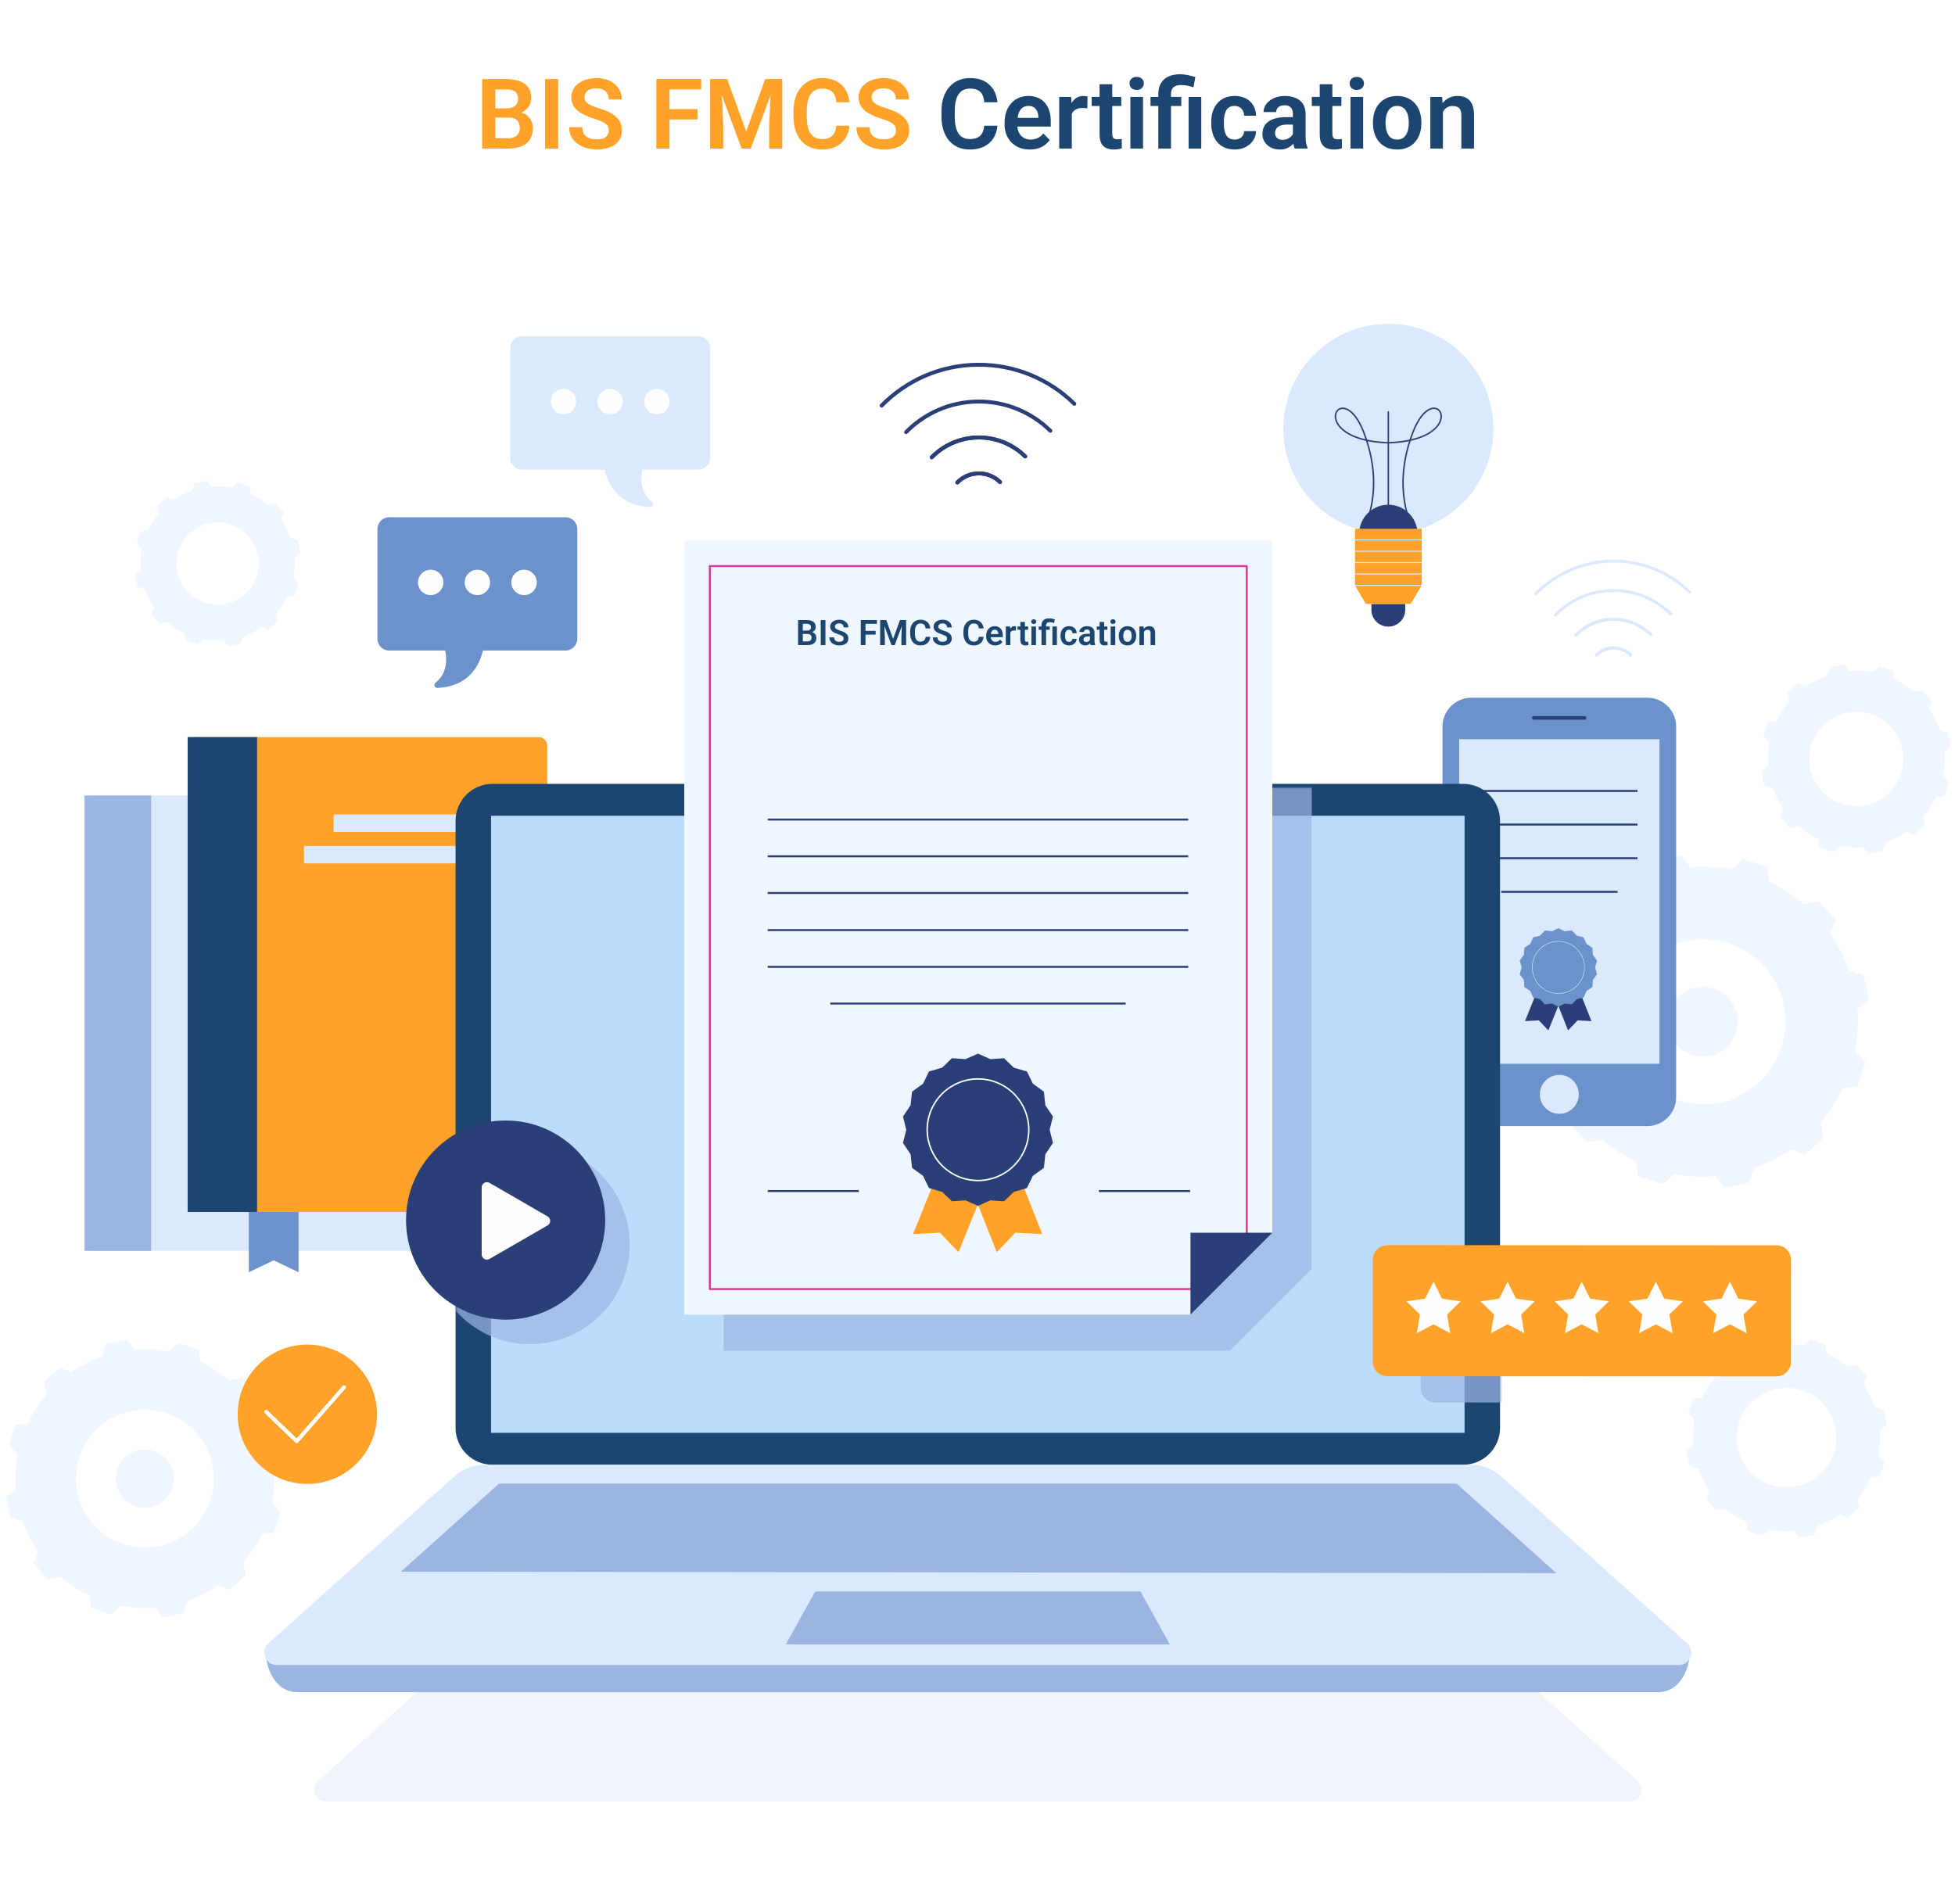 <svg width="1000" height="974" viewBox="0 0 1000 974" fill="none" xmlns="http://www.w3.org/2000/svg">
<rect width="1000" height="974" fill="white"/>
<path d="M260.254 60.155H251.172L251.123 55.419H258.911C260.246 55.419 261.361 55.232 262.256 54.857C263.151 54.483 263.826 53.938 264.282 53.222C264.754 52.505 264.99 51.635 264.99 50.609C264.99 49.47 264.771 48.542 264.331 47.826C263.908 47.11 263.241 46.589 262.329 46.264C261.418 45.922 260.262 45.751 258.862 45.751H253.345V76H246.631V40.453H258.862C260.881 40.453 262.679 40.648 264.258 41.039C265.853 41.413 267.204 41.999 268.311 42.797C269.417 43.594 270.256 44.595 270.825 45.8C271.411 47.004 271.704 48.437 271.704 50.097C271.704 51.562 271.362 52.912 270.679 54.149C270.011 55.37 268.978 56.363 267.578 57.128C266.195 57.893 264.437 58.332 262.305 58.446L260.254 60.155ZM259.961 76H249.194L252.002 70.727H259.961C261.296 70.727 262.394 70.507 263.257 70.067C264.136 69.628 264.787 69.026 265.21 68.261C265.649 67.48 265.869 66.584 265.869 65.575C265.869 64.468 265.674 63.508 265.283 62.694C264.909 61.88 264.307 61.254 263.477 60.815C262.663 60.375 261.589 60.155 260.254 60.155H253.271L253.32 55.419H262.207L263.745 57.25C265.796 57.266 267.464 57.673 268.75 58.471C270.052 59.268 271.012 60.294 271.631 61.547C272.249 62.8 272.559 64.151 272.559 65.6C272.559 67.878 272.062 69.791 271.069 71.337C270.093 72.883 268.66 74.047 266.772 74.828C264.901 75.609 262.63 76 259.961 76ZM285.522 40.453V76H278.809V40.453H285.522ZM311.377 66.772C311.377 66.088 311.271 65.478 311.06 64.94C310.864 64.387 310.498 63.891 309.961 63.451C309.44 62.995 308.7 62.556 307.739 62.133C306.795 61.693 305.575 61.238 304.077 60.766C302.417 60.245 300.871 59.659 299.438 59.008C298.006 58.357 296.745 57.6 295.654 56.737C294.58 55.875 293.742 54.882 293.14 53.759C292.537 52.62 292.236 51.301 292.236 49.804C292.236 48.339 292.546 47.004 293.164 45.8C293.799 44.595 294.694 43.562 295.85 42.699C297.005 41.82 298.364 41.145 299.927 40.673C301.506 40.201 303.247 39.965 305.151 39.965C307.788 39.965 310.067 40.445 311.987 41.405C313.924 42.366 315.422 43.668 316.479 45.312C317.537 46.955 318.066 48.803 318.066 50.853H311.377C311.377 49.747 311.141 48.77 310.669 47.924C310.213 47.078 309.513 46.41 308.569 45.922C307.642 45.434 306.47 45.19 305.054 45.19C303.687 45.19 302.547 45.393 301.636 45.8C300.741 46.207 300.065 46.76 299.609 47.46C299.17 48.16 298.95 48.941 298.95 49.804C298.95 50.455 299.105 51.041 299.414 51.562C299.723 52.066 300.187 52.546 300.806 53.002C301.424 53.441 302.189 53.856 303.101 54.247C304.028 54.621 305.103 54.996 306.323 55.37C308.276 55.956 309.985 56.607 311.45 57.323C312.931 58.039 314.16 58.853 315.137 59.765C316.13 60.676 316.87 61.702 317.358 62.841C317.863 63.98 318.115 65.274 318.115 66.723C318.115 68.253 317.814 69.62 317.212 70.824C316.61 72.029 315.747 73.054 314.624 73.9C313.501 74.747 312.15 75.39 310.571 75.829C309.009 76.269 307.259 76.488 305.322 76.488C303.597 76.488 301.888 76.26 300.195 75.805C298.519 75.333 296.997 74.633 295.63 73.705C294.263 72.761 293.172 71.573 292.358 70.141C291.545 68.692 291.138 66.999 291.138 65.062H297.876C297.876 66.186 298.055 67.146 298.413 67.943C298.787 68.725 299.308 69.368 299.976 69.872C300.659 70.36 301.457 70.718 302.368 70.946C303.28 71.174 304.264 71.288 305.322 71.288C306.689 71.288 307.812 71.101 308.691 70.727C309.587 70.336 310.254 69.799 310.693 69.115C311.149 68.432 311.377 67.65 311.377 66.772ZM342.456 40.453V76H335.742V40.453H342.456ZM356.787 55.81V61.107H340.698V55.81H356.787ZM358.667 40.453V45.751H340.698V40.453H358.667ZM366.162 40.453H371.973L381.689 67.211L391.382 40.453H397.217L384.009 76H379.346L366.162 40.453ZM363.232 40.453H368.921L369.946 65.038V76H363.232V40.453ZM394.434 40.453H400.146V76H393.433V65.038L394.434 40.453ZM427.783 64.306H434.497C434.318 66.682 433.659 68.79 432.52 70.629C431.38 72.452 429.793 73.884 427.759 74.926C425.724 75.967 423.258 76.488 420.361 76.488C418.132 76.488 416.121 76.098 414.331 75.316C412.557 74.519 411.035 73.388 409.766 71.923C408.512 70.442 407.552 68.668 406.885 66.601C406.217 64.517 405.884 62.182 405.884 59.594V56.884C405.884 54.296 406.226 51.96 406.909 49.877C407.593 47.794 408.569 46.02 409.839 44.555C411.125 43.074 412.663 41.934 414.453 41.137C416.26 40.339 418.278 39.94 420.508 39.94C423.405 39.94 425.854 40.477 427.856 41.552C429.858 42.61 431.413 44.066 432.52 45.922C433.626 47.777 434.294 49.91 434.521 52.318H427.808C427.677 50.821 427.352 49.551 426.831 48.51C426.326 47.468 425.562 46.679 424.536 46.142C423.527 45.588 422.184 45.312 420.508 45.312C419.206 45.312 418.058 45.556 417.065 46.044C416.089 46.532 415.275 47.265 414.624 48.241C413.973 49.202 413.485 50.406 413.159 51.855C412.834 53.287 412.671 54.947 412.671 56.835V59.594C412.671 61.4 412.817 63.02 413.11 64.452C413.403 65.884 413.859 67.097 414.478 68.09C415.096 69.083 415.894 69.84 416.87 70.36C417.847 70.881 419.01 71.142 420.361 71.142C422.005 71.142 423.34 70.881 424.365 70.36C425.407 69.84 426.196 69.075 426.733 68.065C427.287 67.056 427.637 65.803 427.783 64.306ZM458.301 66.772C458.301 66.088 458.195 65.478 457.983 64.94C457.788 64.387 457.422 63.891 456.885 63.451C456.364 62.995 455.623 62.556 454.663 62.133C453.719 61.693 452.498 61.238 451.001 60.766C449.341 60.245 447.795 59.659 446.362 59.008C444.93 58.357 443.669 57.6 442.578 56.737C441.504 55.875 440.666 54.882 440.063 53.759C439.461 52.62 439.16 51.301 439.16 49.804C439.16 48.339 439.469 47.004 440.088 45.8C440.723 44.595 441.618 43.562 442.773 42.699C443.929 41.82 445.288 41.145 446.851 40.673C448.429 40.201 450.171 39.965 452.075 39.965C454.712 39.965 456.991 40.445 458.911 41.405C460.848 42.366 462.345 43.668 463.403 45.312C464.461 46.955 464.99 48.803 464.99 50.853H458.301C458.301 49.747 458.065 48.77 457.593 47.924C457.137 47.078 456.437 46.41 455.493 45.922C454.565 45.434 453.394 45.19 451.978 45.19C450.61 45.19 449.471 45.393 448.56 45.8C447.664 46.207 446.989 46.76 446.533 47.46C446.094 48.16 445.874 48.941 445.874 49.804C445.874 50.455 446.029 51.041 446.338 51.562C446.647 52.066 447.111 52.546 447.729 53.002C448.348 53.441 449.113 53.856 450.024 54.247C450.952 54.621 452.026 54.996 453.247 55.37C455.2 55.956 456.909 56.607 458.374 57.323C459.855 58.039 461.084 58.853 462.061 59.765C463.053 60.676 463.794 61.702 464.282 62.841C464.787 63.98 465.039 65.274 465.039 66.723C465.039 68.253 464.738 69.62 464.136 70.824C463.534 72.029 462.671 73.054 461.548 73.9C460.425 74.747 459.074 75.39 457.495 75.829C455.933 76.269 454.183 76.488 452.246 76.488C450.521 76.488 448.812 76.26 447.119 75.805C445.443 75.333 443.921 74.633 442.554 73.705C441.187 72.761 440.096 71.573 439.282 70.141C438.468 68.692 438.062 66.999 438.062 65.062H444.8C444.8 66.186 444.979 67.146 445.337 67.943C445.711 68.725 446.232 69.368 446.899 69.872C447.583 70.36 448.381 70.718 449.292 70.946C450.203 71.174 451.188 71.288 452.246 71.288C453.613 71.288 454.736 71.101 455.615 70.727C456.51 70.336 457.178 69.799 457.617 69.115C458.073 68.432 458.301 67.65 458.301 66.772Z" fill="#FFA229"/>
<path d="M503.467 64.306H510.181C510.002 66.682 509.342 68.79 508.203 70.629C507.064 72.452 505.477 73.884 503.442 74.926C501.408 75.967 498.942 76.488 496.045 76.488C493.815 76.488 491.805 76.098 490.015 75.316C488.241 74.519 486.719 73.388 485.449 71.923C484.196 70.442 483.236 68.668 482.568 66.601C481.901 64.517 481.567 62.182 481.567 59.594V56.884C481.567 54.296 481.909 51.96 482.593 49.877C483.276 47.794 484.253 46.02 485.522 44.555C486.808 43.074 488.346 41.934 490.137 41.137C491.943 40.339 493.962 39.94 496.191 39.94C499.089 39.94 501.538 40.477 503.54 41.552C505.542 42.61 507.096 44.066 508.203 45.922C509.31 47.777 509.977 49.91 510.205 52.318H503.491C503.361 50.821 503.035 49.551 502.515 48.51C502.01 47.468 501.245 46.679 500.22 46.142C499.211 45.588 497.868 45.312 496.191 45.312C494.889 45.312 493.742 45.556 492.749 46.044C491.772 46.532 490.959 47.265 490.308 48.241C489.657 49.202 489.168 50.406 488.843 51.855C488.517 53.287 488.354 54.947 488.354 56.835V59.594C488.354 61.4 488.501 63.02 488.794 64.452C489.087 65.884 489.543 67.097 490.161 68.09C490.78 69.083 491.577 69.84 492.554 70.36C493.53 70.881 494.694 71.142 496.045 71.142C497.689 71.142 499.023 70.881 500.049 70.36C501.09 69.84 501.88 69.075 502.417 68.065C502.97 67.056 503.32 65.803 503.467 64.306ZM526.758 76.488C524.756 76.488 522.957 76.163 521.362 75.512C519.767 74.861 518.408 73.957 517.285 72.802C516.178 71.63 515.324 70.271 514.722 68.725C514.136 67.162 513.843 65.486 513.843 63.695V62.719C513.843 60.684 514.136 58.837 514.722 57.177C515.308 55.5 516.138 54.06 517.212 52.855C518.286 51.651 519.572 50.723 521.069 50.072C522.567 49.421 524.219 49.096 526.025 49.096C527.897 49.096 529.549 49.413 530.981 50.048C532.414 50.666 533.61 51.545 534.57 52.685C535.531 53.824 536.255 55.191 536.743 56.786C537.231 58.365 537.476 60.115 537.476 62.035V64.745H516.772V60.302H531.128V59.813C531.095 58.788 530.9 57.852 530.542 57.006C530.184 56.143 529.631 55.46 528.882 54.955C528.133 54.434 527.165 54.174 525.977 54.174C525.016 54.174 524.178 54.385 523.462 54.809C522.762 55.215 522.176 55.801 521.704 56.566C521.248 57.315 520.907 58.21 520.679 59.252C520.451 60.294 520.337 61.449 520.337 62.719V63.695C520.337 64.802 520.483 65.828 520.776 66.772C521.086 67.716 521.533 68.537 522.119 69.237C522.721 69.921 523.438 70.458 524.268 70.849C525.114 71.223 526.074 71.41 527.148 71.41C528.499 71.41 529.72 71.15 530.811 70.629C531.917 70.092 532.878 69.302 533.691 68.261L536.938 71.63C536.385 72.444 535.636 73.225 534.692 73.974C533.765 74.722 532.642 75.333 531.323 75.805C530.005 76.26 528.483 76.488 526.758 76.488ZM548.242 54.98V76H541.797V49.584H547.9L548.242 54.98ZM556.274 49.413L556.177 55.419C555.819 55.354 555.412 55.305 554.956 55.273C554.517 55.24 554.102 55.224 553.711 55.224C552.718 55.224 551.847 55.362 551.099 55.639C550.35 55.899 549.723 56.282 549.219 56.786C548.73 57.291 548.356 57.909 548.096 58.642C547.835 59.358 547.689 60.172 547.656 61.083L546.265 60.912C546.265 59.236 546.436 57.681 546.777 56.249C547.119 54.817 547.616 53.563 548.267 52.489C548.918 51.415 549.731 50.585 550.708 49.999C551.701 49.397 552.84 49.096 554.126 49.096C554.484 49.096 554.867 49.128 555.273 49.193C555.697 49.242 556.03 49.315 556.274 49.413ZM573.535 49.584V54.223H558.398V49.584H573.535ZM562.451 43.09H568.921V68.383C568.921 69.164 569.027 69.766 569.238 70.189C569.45 70.613 569.767 70.897 570.19 71.044C570.614 71.19 571.118 71.264 571.704 71.264C572.127 71.264 572.518 71.239 572.876 71.19C573.234 71.142 573.535 71.093 573.779 71.044L573.804 75.878C573.267 76.057 572.656 76.204 571.973 76.317C571.305 76.431 570.549 76.488 569.702 76.488C568.254 76.488 566.984 76.244 565.894 75.756C564.803 75.251 563.957 74.446 563.354 73.339C562.752 72.216 562.451 70.735 562.451 68.895V43.09ZM584.668 49.584V76H578.198V49.584H584.668ZM577.759 42.675C577.759 41.715 578.084 40.917 578.735 40.282C579.403 39.648 580.298 39.33 581.421 39.33C582.544 39.33 583.431 39.648 584.082 40.282C584.749 40.917 585.083 41.715 585.083 42.675C585.083 43.619 584.749 44.408 584.082 45.043C583.431 45.678 582.544 45.995 581.421 45.995C580.298 45.995 579.403 45.678 578.735 45.043C578.084 44.408 577.759 43.619 577.759 42.675ZM598.975 76H592.48V48.119C592.48 45.938 592.92 44.099 593.799 42.602C594.694 41.088 595.972 39.94 597.632 39.159C599.308 38.378 601.302 37.987 603.613 37.987C604.964 37.987 606.266 38.126 607.52 38.402C608.789 38.663 610.091 39.005 611.426 39.428L610.474 44.652C609.611 44.376 608.667 44.115 607.642 43.871C606.632 43.627 605.436 43.505 604.053 43.505C602.344 43.505 601.066 43.895 600.22 44.677C599.39 45.458 598.975 46.605 598.975 48.119V76ZM604.248 49.584V54.223H588.501V49.584H604.248ZM614.453 49.584V76H607.983V49.584H614.453ZM631.543 71.41C632.454 71.41 633.268 71.231 633.984 70.873C634.701 70.515 635.27 70.01 635.693 69.359C636.133 68.708 636.369 67.951 636.401 67.089H642.48C642.448 68.879 641.943 70.482 640.967 71.898C639.99 73.314 638.688 74.438 637.061 75.268C635.449 76.081 633.643 76.488 631.641 76.488C629.606 76.488 627.832 76.147 626.318 75.463C624.805 74.779 623.543 73.827 622.534 72.606C621.541 71.386 620.793 69.97 620.288 68.358C619.8 66.747 619.556 65.022 619.556 63.183V62.401C619.556 60.562 619.8 58.837 620.288 57.226C620.793 55.614 621.541 54.198 622.534 52.977C623.543 51.757 624.805 50.805 626.318 50.121C627.832 49.438 629.598 49.096 631.616 49.096C633.748 49.096 635.62 49.511 637.231 50.341C638.859 51.171 640.129 52.343 641.04 53.856C641.968 55.37 642.448 57.152 642.48 59.203H636.401C636.369 58.259 636.157 57.413 635.767 56.664C635.376 55.915 634.823 55.313 634.106 54.857C633.39 54.402 632.52 54.174 631.494 54.174C630.404 54.174 629.492 54.402 628.76 54.857C628.044 55.313 627.482 55.94 627.075 56.737C626.685 57.519 626.408 58.398 626.245 59.374C626.099 60.334 626.025 61.343 626.025 62.401V63.183C626.025 64.257 626.099 65.282 626.245 66.259C626.408 67.235 626.685 68.114 627.075 68.895C627.482 69.66 628.044 70.271 628.76 70.727C629.492 71.182 630.42 71.41 631.543 71.41ZM661.328 70.385V58.202C661.328 57.307 661.174 56.534 660.864 55.883C660.555 55.232 660.083 54.727 659.448 54.369C658.813 54.011 658.008 53.832 657.031 53.832C656.169 53.832 655.412 53.978 654.761 54.272C654.126 54.565 653.638 54.98 653.296 55.517C652.954 56.037 652.783 56.64 652.783 57.323H646.313C646.313 56.233 646.574 55.199 647.095 54.223C647.616 53.23 648.356 52.351 649.316 51.586C650.293 50.805 651.457 50.194 652.808 49.755C654.175 49.315 655.705 49.096 657.397 49.096C659.399 49.096 661.182 49.438 662.744 50.121C664.323 50.788 665.56 51.797 666.455 53.148C667.367 54.499 667.822 56.2 667.822 58.251V69.774C667.822 71.093 667.904 72.224 668.066 73.168C668.245 74.096 668.506 74.901 668.848 75.585V76H662.28C661.971 75.333 661.735 74.486 661.572 73.461C661.41 72.419 661.328 71.394 661.328 70.385ZM662.231 59.911L662.28 63.744H658.203C657.194 63.744 656.307 63.85 655.542 64.061C654.777 64.257 654.15 64.55 653.662 64.94C653.174 65.315 652.808 65.77 652.563 66.308C652.319 66.829 652.197 67.422 652.197 68.09C652.197 68.741 652.344 69.327 652.637 69.848C652.946 70.368 653.385 70.784 653.955 71.093C654.541 71.386 655.225 71.532 656.006 71.532C657.145 71.532 658.138 71.304 658.984 70.849C659.831 70.377 660.49 69.807 660.962 69.14C661.434 68.472 661.686 67.838 661.719 67.235L663.574 70.019C663.346 70.686 663.005 71.394 662.549 72.143C662.093 72.891 661.507 73.591 660.791 74.242C660.075 74.893 659.212 75.43 658.203 75.853C657.194 76.277 656.022 76.488 654.688 76.488C652.979 76.488 651.449 76.147 650.098 75.463C648.747 74.779 647.681 73.843 646.899 72.655C646.118 71.467 645.728 70.116 645.728 68.603C645.728 67.203 645.988 65.966 646.509 64.892C647.03 63.817 647.803 62.914 648.828 62.182C649.854 61.433 651.123 60.871 652.637 60.497C654.167 60.106 655.916 59.911 657.886 59.911H662.231ZM686.133 49.584V54.223H670.996V49.584H686.133ZM675.049 43.09H681.519V68.383C681.519 69.164 681.624 69.766 681.836 70.189C682.048 70.613 682.365 70.897 682.788 71.044C683.211 71.19 683.716 71.264 684.302 71.264C684.725 71.264 685.116 71.239 685.474 71.19C685.832 71.142 686.133 71.093 686.377 71.044L686.401 75.878C685.864 76.057 685.254 76.204 684.57 76.317C683.903 76.431 683.146 76.488 682.3 76.488C680.851 76.488 679.582 76.244 678.491 75.756C677.401 75.251 676.554 74.446 675.952 73.339C675.35 72.216 675.049 70.735 675.049 68.895V43.09ZM697.266 49.584V76H690.796V49.584H697.266ZM690.356 42.675C690.356 41.715 690.682 40.917 691.333 40.282C692 39.648 692.896 39.33 694.019 39.33C695.142 39.33 696.029 39.648 696.68 40.282C697.347 40.917 697.681 41.715 697.681 42.675C697.681 43.619 697.347 44.408 696.68 45.043C696.029 45.678 695.142 45.995 694.019 45.995C692.896 45.995 692 45.678 691.333 45.043C690.682 44.408 690.356 43.619 690.356 42.675ZM702.271 63.06V62.548C702.271 60.611 702.547 58.829 703.101 57.201C703.654 55.557 704.46 54.133 705.518 52.929C706.576 51.724 707.869 50.788 709.399 50.121C710.929 49.438 712.671 49.096 714.624 49.096C716.61 49.096 718.368 49.438 719.897 50.121C721.444 50.788 722.746 51.724 723.804 52.929C724.862 54.133 725.667 55.557 726.221 57.201C726.774 58.829 727.051 60.611 727.051 62.548V63.06C727.051 64.981 726.774 66.763 726.221 68.407C725.667 70.035 724.862 71.459 723.804 72.68C722.746 73.884 721.452 74.82 719.922 75.487C718.392 76.155 716.642 76.488 714.673 76.488C712.72 76.488 710.97 76.155 709.424 75.487C707.878 74.82 706.576 73.884 705.518 72.68C704.46 71.459 703.654 70.035 703.101 68.407C702.547 66.763 702.271 64.981 702.271 63.06ZM708.716 62.548V63.06C708.716 64.216 708.83 65.299 709.058 66.308C709.285 67.317 709.635 68.204 710.107 68.969C710.579 69.734 711.19 70.336 711.938 70.775C712.703 71.199 713.615 71.41 714.673 71.41C715.715 71.41 716.61 71.199 717.358 70.775C718.107 70.336 718.717 69.734 719.189 68.969C719.678 68.204 720.036 67.317 720.264 66.308C720.492 65.299 720.605 64.216 720.605 63.06V62.548C720.605 61.408 720.492 60.342 720.264 59.35C720.036 58.34 719.678 57.453 719.189 56.688C718.717 55.907 718.099 55.297 717.334 54.857C716.585 54.402 715.682 54.174 714.624 54.174C713.582 54.174 712.687 54.402 711.938 54.857C711.19 55.297 710.579 55.907 710.107 56.688C709.635 57.453 709.285 58.34 709.058 59.35C708.83 60.342 708.716 61.408 708.716 62.548ZM738.062 55.224V76H731.616V49.584H737.671L738.062 55.224ZM737.036 61.84H735.132C735.148 59.919 735.409 58.178 735.913 56.615C736.418 55.053 737.126 53.71 738.037 52.587C738.965 51.464 740.063 50.601 741.333 49.999C742.603 49.397 744.019 49.096 745.581 49.096C746.851 49.096 747.998 49.275 749.023 49.633C750.049 49.991 750.928 50.56 751.66 51.342C752.409 52.123 752.979 53.148 753.369 54.418C753.776 55.671 753.979 57.217 753.979 59.057V76H747.485V59.008C747.485 57.803 747.306 56.851 746.948 56.151C746.606 55.452 746.102 54.955 745.435 54.662C744.784 54.369 743.978 54.223 743.018 54.223C742.025 54.223 741.154 54.426 740.405 54.833C739.673 55.224 739.054 55.769 738.55 56.469C738.062 57.169 737.687 57.974 737.427 58.886C737.166 59.797 737.036 60.782 737.036 61.84Z" fill="#1C4670"/>
<path d="M961.481 731.59L965.088 728.823L963.451 721.046L958.953 719.641C957.519 715.53 955.572 711.707 953.181 708.249L954.913 704.069L949.607 698.152L945.01 699.184C941.771 696.401 938.173 694.057 934.315 692.222L933.724 687.719L926.169 685.248L922.717 688.428C918.585 687.643 914.305 687.407 909.965 687.764L907.198 684.156L899.421 685.793L898.015 690.294C893.905 691.728 890.082 693.675 886.624 696.065L882.444 694.334L876.527 699.64L877.559 704.237C874.776 707.476 872.432 711.074 870.597 714.932L866.094 715.523L863.623 723.078L866.803 726.529C866.018 730.661 865.782 734.942 866.139 739.282L862.531 742.048L864.168 749.826L868.667 751.231C870.098 755.342 872.047 759.165 874.438 762.623L872.704 766.802L878.01 772.72L882.608 771.688C885.846 774.471 889.444 776.814 893.302 778.65L893.893 783.153L901.448 785.624L904.9 782.444C909.032 783.229 913.312 783.465 917.652 783.108L920.419 786.716L928.196 785.078L929.602 780.58C933.712 779.149 937.535 777.2 940.993 774.809L945.173 776.54L951.091 771.234L950.058 766.637C952.841 763.398 955.185 759.8 957.02 755.942L961.523 755.352L963.994 747.796L960.814 744.345C961.599 740.213 961.835 735.93 961.481 731.59ZM913.809 760.899C899.745 760.899 888.344 749.497 888.344 735.434C888.344 721.37 899.745 709.969 913.809 709.969C927.872 709.969 939.274 721.37 939.274 735.434C939.274 749.497 927.872 760.899 913.809 760.899Z" fill="#F0F6FF"/>
<path d="M150.688 285.073L153.667 282.788L152.316 276.365L148.6 275.205C147.416 271.81 145.807 268.654 143.832 265.795L145.264 262.344L140.881 257.456L137.085 258.308C134.408 256.007 131.439 254.073 128.252 252.558L127.763 248.84L121.523 246.799L118.672 249.426C115.261 248.778 111.722 248.582 108.138 248.878L105.853 245.898L99.43 247.25L98.27 250.966C94.875 252.15 91.716 253.758 88.86 255.733L85.408 254.302L80.52 258.684L81.373 262.481C79.075 265.157 77.14 268.129 75.623 271.314L71.905 271.803L69.863 278.042L72.49 280.894C71.843 284.307 71.647 287.844 71.942 291.428L68.961 293.712L70.312 300.136L74.028 301.296C75.212 304.691 76.821 307.847 78.796 310.706L77.364 314.157L81.747 319.045L85.543 318.192C88.22 320.491 91.189 322.426 94.376 323.942L94.865 327.661L101.105 329.702L103.956 327.075C107.368 327.722 110.906 327.918 114.49 327.623L116.775 330.605L123.198 329.253L124.358 325.537C127.753 324.354 130.909 322.745 133.768 320.77L137.22 322.201L142.108 317.819L141.255 314.022C143.553 311.346 145.491 308.374 147.005 305.189L150.723 304.7L152.765 298.461L150.138 295.609C150.787 292.196 150.981 288.657 150.688 285.073ZM111.31 309.281C99.694 309.281 90.278 299.864 90.278 288.248C90.278 276.632 99.694 267.215 111.31 267.215C122.927 267.215 132.343 276.632 132.343 288.248C132.346 299.864 122.927 309.281 111.31 309.281Z" fill="#F0F6FF"/>
<path d="M994.588 384.652L998 382.037L996.452 374.68L992.197 373.35C990.841 369.462 989.001 365.847 986.738 362.575L988.377 358.623L983.359 353.026L979.012 354.002C975.948 351.368 972.546 349.152 968.899 347.417L968.339 343.158L961.195 340.821L957.932 343.829C954.025 343.087 949.975 342.865 945.869 343.2L943.254 339.789L935.897 341.336L934.567 345.591C930.679 346.947 927.064 348.788 923.792 351.051L919.84 349.411L914.243 354.429L915.219 358.776C912.585 361.84 910.371 365.242 908.635 368.89L904.375 369.45L902.039 376.594L905.046 379.859C904.304 383.766 904.082 387.816 904.418 391.919L901.004 394.534L902.551 401.891L906.806 403.221C908.16 407.11 910.003 410.722 912.266 413.996L910.626 417.949L915.644 423.546L919.991 422.57C923.055 425.204 926.457 427.418 930.105 429.154L930.665 433.414L937.809 435.75L941.074 432.743C944.981 433.484 949.03 433.706 953.134 433.371L955.749 436.782L963.106 435.235L964.436 430.98C968.325 429.624 971.939 427.784 975.209 425.521L979.161 427.16L984.758 422.142L983.782 417.795C986.416 414.731 988.63 411.329 990.366 407.682L994.624 407.122L996.96 399.978L993.953 396.713C994.702 392.807 994.924 388.758 994.588 384.652ZM949.503 412.371C936.202 412.371 925.42 401.589 925.42 388.288C925.42 374.987 936.202 364.205 949.503 364.205C962.804 364.205 973.586 374.987 973.586 388.288C973.586 401.589 962.804 412.371 949.503 412.371Z" fill="#F0F6FF"/>
<path d="M140.071 751.078L145.065 747.251L142.799 736.485L136.572 734.541C134.59 728.852 131.892 723.562 128.584 718.774L130.982 712.99L123.637 704.8L117.275 706.229C112.791 702.376 107.811 699.132 102.472 696.595L101.655 690.363L91.198 686.942L86.422 691.343C80.704 690.256 74.777 689.93 68.769 690.424L64.942 685.43L54.176 687.695L52.232 693.923C46.541 695.905 41.254 698.603 36.465 701.91L30.682 699.512L22.491 706.857L23.92 713.219C20.067 717.703 16.823 722.681 14.286 728.023L8.054 728.84L4.633 739.296L9.034 744.073C7.948 749.79 7.624 755.718 8.115 761.723L3.121 765.553L5.387 776.318L11.614 778.263C13.596 783.952 16.294 789.241 19.602 794.03L17.204 799.813L24.549 808.004L30.911 806.577C35.395 810.43 40.375 813.674 45.714 816.211L46.531 822.443L56.988 825.864L61.764 821.463C67.482 822.549 73.409 822.875 79.415 822.382L83.244 827.376L94.01 825.11L95.954 818.883C101.643 816.901 106.932 814.203 111.721 810.895L117.505 813.293L125.695 805.948L124.268 799.586C128.121 795.102 131.365 790.122 133.902 784.783L140.135 783.966L143.555 773.509L139.154 768.733C140.236 763.011 140.562 757.083 140.071 751.078ZM74.092 791.641C54.627 791.641 38.849 775.862 38.849 756.398C38.849 736.934 54.627 721.155 74.092 721.155C93.556 721.155 109.335 736.934 109.335 756.398C109.335 775.862 93.556 791.641 74.092 791.641ZM88.978 756.398C88.978 764.62 82.313 771.284 74.092 771.284C65.871 771.284 59.206 764.62 59.206 756.398C59.206 748.177 65.871 741.512 74.092 741.512C82.313 741.512 88.978 748.177 88.978 756.398Z" fill="#F0F6FF"/>
<path d="M950.047 516.287L956.026 511.701L953.314 498.809L945.856 496.48C943.482 489.667 940.252 483.33 936.288 477.597L939.161 470.672L930.365 460.863L922.746 462.574C917.376 457.96 911.414 454.076 905.018 451.036L904.038 443.573L891.517 439.476L885.797 444.747C878.949 443.445 871.852 443.058 864.658 443.646L860.072 437.664L847.18 440.379L844.851 447.837C838.038 450.211 831.702 453.441 825.968 457.405L819.044 454.532L809.235 463.327L810.945 470.946C806.331 476.316 802.447 482.279 799.407 488.674L791.944 489.655L787.847 502.176L793.118 507.895C791.816 514.744 791.429 521.841 792.017 529.035L786.035 533.62L788.747 546.512L796.206 548.842C798.58 555.655 801.809 561.991 805.774 567.725L802.901 574.652L811.696 584.461L819.315 582.75C824.685 587.364 830.648 591.248 837.043 594.288L838.024 601.751L850.545 605.848L856.264 600.577C863.111 601.879 870.21 602.269 877.403 601.678L881.989 607.658L894.881 604.945L897.21 597.487C904.024 595.113 910.36 591.883 916.094 587.919L923.018 590.792L932.827 581.996L931.116 574.377C935.73 569.008 939.614 563.045 942.655 556.65L950.118 555.669L954.214 543.148L948.944 537.429C950.248 530.58 950.637 523.481 950.047 516.287ZM871.032 564.869C847.722 564.869 828.824 545.971 828.824 522.661C828.824 499.35 847.722 480.453 871.032 480.453C894.342 480.453 913.24 499.35 913.24 522.661C913.24 545.971 894.342 564.869 871.032 564.869ZM888.859 522.661C888.859 532.508 880.876 540.488 871.032 540.488C861.185 540.488 853.205 532.505 853.205 522.661C853.205 512.814 861.188 504.834 871.032 504.834C880.879 504.831 888.859 512.814 888.859 522.661Z" fill="#F0F6FF"/>
<path d="M842.58 576.058H752.641C744.471 576.058 737.852 569.436 737.852 561.269V371.695C737.852 363.526 744.474 356.906 752.641 356.906H842.58C850.747 356.906 857.369 363.528 857.369 371.695V561.269C857.369 569.436 850.749 576.058 842.58 576.058Z" fill="#6C92CC"/>
<path d="M848.836 544.184V378.141H746.388V544.184H848.836Z" fill="#DAE9FE"/>
<path d="M807.562 559.82C807.562 554.323 803.107 549.867 797.609 549.867C792.112 549.867 787.656 554.323 787.656 559.82C787.656 565.318 792.112 569.773 797.609 569.773C803.107 569.773 807.562 565.315 807.562 559.82Z" fill="#DAE9FE"/>
<path d="M810.534 368.161H784.538C784.039 368.161 783.633 367.755 783.633 367.256C783.633 366.758 784.039 366.352 784.538 366.352H810.534C811.033 366.352 811.439 366.758 811.439 367.256C811.439 367.755 811.033 368.161 810.534 368.161Z" fill="#2A3E77"/>
<path d="M757.637 404.609H837.587" stroke="#2A3E77" stroke-miterlimit="10"/>
<path d="M757.637 421.812H837.587" stroke="#2A3E77" stroke-miterlimit="10"/>
<path d="M757.637 439.016H837.587" stroke="#2A3E77" stroke-miterlimit="10"/>
<path d="M767.879 456.219H827.415" stroke="#2A3E77" stroke-miterlimit="10"/>
<path d="M792.019 527.088L787.119 521.981L780.051 522.347L787.781 503.234L799.749 507.976L792.019 527.088Z" fill="#2A3E77"/>
<path d="M802.061 527.088L806.96 521.981L814.029 522.347L806.476 503.234L794.508 507.976L802.061 527.088Z" fill="#2A3E77"/>
<path d="M815.896 494.897L816.917 491.408L814.769 488.476L814.528 484.85L811.504 482.832L810.042 479.506L806.512 478.639L804.001 476.012L800.389 476.411L797.126 474.805L793.864 476.411L790.251 476.012L787.74 478.641L784.211 479.506L782.746 482.835L779.722 484.85L779.483 488.476L777.336 491.408L778.356 494.897L777.336 498.389L779.483 501.321L779.724 504.947L782.748 506.965L784.211 510.291L787.74 511.158L790.251 513.785L793.866 513.386L797.126 514.99L800.389 513.386L804.001 513.783L806.515 511.156L810.044 510.289L811.507 506.963L814.531 504.945L814.769 501.321L816.917 498.387L815.896 494.897Z" fill="#6C92CC"/>
<path d="M810.479 494.892C810.479 487.516 804.499 481.539 797.126 481.539C789.75 481.539 783.773 487.518 783.773 494.892C783.773 502.267 789.753 508.244 797.126 508.244C804.502 508.247 810.479 502.267 810.479 494.892Z" stroke="#DAE9FE" stroke-width="0.25" stroke-miterlimit="10"/>
<path d="M806.09 324.88C810.94 319.94 817.671 316.843 825.124 316.775C832.578 316.706 839.365 319.673 844.305 324.523" stroke="#DAE9FE" stroke-width="1.5" stroke-miterlimit="10" stroke-linecap="round" stroke-linejoin="round"/>
<path d="M854.594 314.041C846.968 306.554 836.49 301.974 824.985 302.08C813.48 302.186 803.092 306.966 795.605 314.592" stroke="#DAE9FE" stroke-width="1.5" stroke-miterlimit="10" stroke-linecap="round" stroke-linejoin="round"/>
<path d="M864.392 302.995C854.205 292.995 840.212 286.874 824.845 287.018C809.477 287.162 795.6 293.543 785.602 303.73" stroke="#DAE9FE" stroke-width="1.5" stroke-miterlimit="10" stroke-linecap="round" stroke-linejoin="round"/>
<path d="M816.57 335.149C818.782 332.895 821.855 331.484 825.262 331.454C828.671 331.423 831.768 332.774 834.022 334.986" stroke="#DAE9FE" stroke-width="1.5" stroke-miterlimit="10" stroke-linecap="round" stroke-linejoin="round"/>
<path d="M844.305 324.524C839.363 319.673 832.578 316.704 825.124 316.775C817.671 316.843 810.94 319.94 806.09 324.88" stroke="#DAE9FE" stroke-width="1.5" stroke-miterlimit="10" stroke-linecap="round" stroke-linejoin="round"/>
<path d="M834.018 334.986C831.764 332.774 828.667 331.421 825.258 331.454C821.851 331.484 818.778 332.895 816.566 335.149" stroke="#DAE9FE" stroke-width="1.5" stroke-miterlimit="10" stroke-linecap="round" stroke-linejoin="round"/>
<path d="M215.422 639.869L47.861 639.874C45.535 639.874 43.649 637.989 43.649 635.662L43.645 411.155C43.645 408.827 45.53 406.942 47.857 406.942L215.417 406.938C217.744 406.938 219.629 408.823 219.629 411.15L219.636 635.657C219.634 637.982 217.749 639.869 215.422 639.869Z" fill="#DAE9FE"/>
<path d="M77.294 406.938H43.234V639.891H77.294V406.938Z" fill="#9CB4E2"/>
<path d="M195.264 460.336H100.305V468.886H195.264V460.336Z" fill="#DAE9FE"/>
<path d="M180.75 444.906H114.82V453.456H180.75V444.906Z" fill="#DAE9FE"/>
<path d="M152.724 650.813L140 644.732L127.273 650.813V619.992H152.724V650.813Z" fill="#6C92CC"/>
<path d="M275.553 619.966L100.811 619.97C98.385 619.97 96.417 618.005 96.417 615.579L96.41 381.451C96.41 379.025 98.376 377.059 100.802 377.059L275.544 377.055C277.97 377.055 279.936 379.02 279.936 381.446L279.943 615.574C279.945 617.998 277.977 619.966 275.553 619.966Z" fill="#FFA229"/>
<path d="M131.502 377.055H95.984V619.989H131.502V377.055Z" fill="#1C4670"/>
<path d="M254.534 432.734H155.504V441.65H254.534V432.734Z" fill="#DAE9FE"/>
<path d="M239.395 416.641H170.641V425.557H239.395V416.641Z" fill="#DAE9FE"/>
<path d="M266.986 240.254H309.267C313.059 256.243 325.414 259.111 332.565 259.378C334.025 259.432 334.656 257.592 333.506 256.692C325.65 250.557 328.627 240.254 328.627 240.254H357.23C360.528 240.254 363.225 237.556 363.225 234.258V178.098C363.225 174.8 360.528 172.102 357.23 172.102H266.988C263.69 172.102 260.992 174.8 260.992 178.098V234.258C260.99 237.556 263.688 240.254 266.986 240.254Z" fill="#DAE9FE"/>
<path d="M329.48 205.419C329.48 201.83 332.389 198.922 335.977 198.922C339.566 198.922 342.474 201.83 342.474 205.419C342.474 209.007 339.566 211.915 335.977 211.915C332.391 211.918 329.48 209.007 329.48 205.419Z" fill="#FEFEFE"/>
<path d="M305.609 205.419C305.609 201.83 308.518 198.922 312.106 198.922C315.695 198.922 318.603 201.83 318.603 205.419C318.603 209.007 315.695 211.915 312.106 211.915C308.518 211.918 305.609 209.007 305.609 205.419Z" fill="#FEFEFE"/>
<path d="M281.734 205.419C281.734 201.83 284.643 198.922 288.231 198.922C291.82 198.922 294.728 201.83 294.728 205.419C294.728 209.007 291.82 211.915 288.231 211.915C284.643 211.918 281.734 209.007 281.734 205.419Z" fill="#FEFEFE"/>
<path d="M289.302 332.777H247.021C243.229 348.767 230.874 351.635 223.723 351.901C222.263 351.956 221.632 350.115 222.782 349.215C230.637 343.08 227.661 332.777 227.661 332.777H199.058C195.76 332.777 193.062 330.079 193.062 326.781V270.621C193.062 267.323 195.76 264.625 199.058 264.625H289.3C292.598 264.625 295.296 267.323 295.296 270.621V326.781C295.298 330.079 292.6 332.777 289.302 332.777Z" fill="#6C92CC"/>
<path d="M226.806 297.942C226.806 294.354 223.898 291.445 220.309 291.445C216.721 291.445 213.812 294.354 213.812 297.942C213.812 301.531 216.721 304.439 220.309 304.439C223.898 304.439 226.806 301.531 226.806 297.942Z" fill="#FEFEFE"/>
<path d="M250.681 297.942C250.681 294.354 247.773 291.445 244.184 291.445C240.596 291.445 237.688 294.354 237.688 297.942C237.688 301.531 240.596 304.439 244.184 304.439C247.773 304.439 250.681 301.531 250.681 297.942Z" fill="#FEFEFE"/>
<path d="M274.556 297.942C274.556 294.354 271.648 291.445 268.059 291.445C264.471 291.445 261.562 294.354 261.562 297.942C261.562 301.531 264.471 304.439 268.059 304.439C271.648 304.439 274.556 301.531 274.556 297.942Z" fill="#FEFEFE"/>
<path d="M718.721 272.404C748.013 267.683 767.933 240.111 763.212 210.819C758.492 181.527 730.92 161.608 701.628 166.328C672.336 171.048 652.416 198.621 657.137 227.913C661.857 257.205 689.429 277.124 718.721 272.404Z" fill="#DAE9FE"/>
<path d="M710.141 270.489V210.688" stroke="#2A3E77" stroke-width="0.75" stroke-miterlimit="10" stroke-linecap="round" stroke-linejoin="round"/>
<path d="M722.767 270.49C722.767 270.49 711.288 250.636 722.767 221.02C734.246 191.404 753.76 224.923 710.14 226.529C666.519 224.923 686.036 191.404 697.513 221.02C708.989 250.636 697.513 270.49 697.513 270.49" stroke="#2A3E77" stroke-width="0.75" stroke-miterlimit="10" stroke-linecap="round" stroke-linejoin="round"/>
<path d="M724.923 271.042C723.909 263.783 717.677 258.195 710.138 258.195C702.592 258.195 696.356 263.792 695.352 271.061C695.352 271.061 700.955 273.121 710.138 273.121C719.321 273.124 724.923 271.042 724.923 271.042Z" fill="#2A3E77"/>
<path d="M710.136 320.558C705.362 320.558 701.492 316.689 701.492 311.914V308.938H718.781V311.914C718.781 316.689 714.911 320.558 710.136 320.558Z" fill="#2A3E77"/>
<path d="M721.632 308.925H698.646L693.082 299.435V270.469H727.198V299.435L721.632 308.925Z" fill="#FFA229"/>
<path d="M693.082 276.172H727.198" stroke="#DAE9FE" stroke-width="0.5" stroke-miterlimit="10"/>
<path d="M693.082 281.984H727.198" stroke="#DAE9FE" stroke-width="0.5" stroke-miterlimit="10"/>
<path d="M693.082 287.797H727.198" stroke="#DAE9FE" stroke-width="0.5" stroke-miterlimit="10"/>
<path d="M693.082 293.617H727.198" stroke="#DAE9FE" stroke-width="0.5" stroke-miterlimit="10"/>
<path d="M693.082 299.445H727.198" stroke="#DAE9FE" stroke-width="0.5" stroke-miterlimit="10"/>
<path opacity="0.15" d="M833.681 921.47H166.634C161.182 921.47 158.604 914.744 162.66 911.101L251.215 831.583C255.106 828.089 260.15 826.156 265.378 826.156H734.934C740.162 826.156 745.209 828.089 749.097 831.583L837.652 911.101C841.708 914.742 839.133 921.47 833.681 921.47Z" fill="#9CB4E2"/>
<path d="M748.396 749.294H251.915C241.485 749.294 233.027 740.839 233.027 730.406V419.872C233.027 409.442 241.483 400.984 251.915 400.984H748.396C758.827 400.984 767.284 409.44 767.284 419.872V730.406C767.282 740.837 758.827 749.294 748.396 749.294Z" fill="#1C4670"/>
<path d="M749.14 417.32H251.168V732.974H749.14V417.32Z" fill="#BDDCFB"/>
<path d="M136.254 848.844C136.254 848.844 138.458 865.648 152.333 865.648H500.156H847.979C861.856 865.648 864.058 848.844 864.058 848.844H136.254Z" fill="#9CB4E2"/>
<path d="M858.7 851.769H141.612C135.751 851.769 132.98 844.538 137.341 840.621L232.539 755.138C236.72 751.381 242.144 749.305 247.765 749.305H752.548C758.168 749.305 763.592 751.381 767.774 755.138L862.972 840.621C867.33 844.538 864.562 851.769 858.7 851.769Z" fill="#DAE9FE"/>
<path d="M205.082 803.992L255.258 758.938H745.052L796.081 804.757L205.082 803.992Z" fill="#9CB4E2"/>
<path d="M598.368 841.2H401.941L416.957 814.109H583.355L598.368 841.2Z" fill="#9CB4E2"/>
<mask id="mask0_268_206" style="mask-type:luminance" maskUnits="userSpaceOnUse" x="351" y="402" width="323" height="306">
<path d="M673.441 402.984H351.215V707.877H673.441V402.984Z" fill="white"/>
</mask>
<g mask="url(#mask0_268_206)">
<path opacity="0.71" d="M670.97 294.961H370.172V690.957H629.107L670.97 649.094V294.961Z" fill="#9CB4E2"/>
</g>
<path d="M650.798 276.5H350V672.496H608.935L650.798 630.633V276.5Z" fill="#F0F6FF"/>
<path d="M611.226 659.42H363.082V289.586H637.721V631.966" stroke="#DB349A" stroke-miterlimit="10" stroke-linecap="round" stroke-linejoin="round"/>
<path d="M608.934 672.488L650.796 630.625H608.934V672.488Z" fill="#2A3E77"/>
<path d="M490.292 640.531L480.76 630.594L467.008 631.308L482.047 594.125L505.332 603.35L490.292 640.531Z" fill="#FFA229"/>
<path d="M509.835 640.531L519.368 630.594L533.12 631.308L518.425 594.125L495.141 603.35L509.835 640.531Z" fill="#FFA229"/>
<path d="M536.908 577.933L538.592 571.169L534.706 565.386L533.966 558.457L528.329 554.36L525.268 548.102L518.575 546.167L513.559 541.331L506.609 541.813L500.237 538.992L493.866 541.813L486.913 541.331L481.898 546.169L475.205 548.102L472.143 554.362L466.509 558.459L465.769 565.388L461.883 571.171L463.567 577.933L461.883 584.696L465.769 590.48L466.509 597.409L472.145 601.505L475.207 607.766L481.9 609.698L486.915 614.534L493.866 614.052L500.237 616.873L506.609 614.052L513.562 614.534L518.575 609.696L525.27 607.763L528.332 601.503L533.966 597.406L534.706 590.477L538.592 584.694L536.908 577.933Z" fill="#2A3E77"/>
<path d="M524.261 587.859C529.752 574.602 523.457 559.404 510.201 553.913C496.944 548.422 481.746 554.717 476.255 567.974C470.764 581.23 477.059 596.428 490.315 601.919C503.572 607.41 518.77 601.115 524.261 587.859Z" stroke="white" stroke-width="0.75" stroke-miterlimit="10"/>
<path d="M392.68 438.039H607.791" stroke="#2A3E77" stroke-miterlimit="10"/>
<path d="M392.68 456.812H607.791" stroke="#2A3E77" stroke-miterlimit="10"/>
<path d="M392.68 419.25H607.791" stroke="#2A3E77" stroke-miterlimit="10"/>
<path d="M392.68 475.797H607.791" stroke="#2A3E77" stroke-miterlimit="10"/>
<path d="M392.68 494.594H607.791" stroke="#2A3E77" stroke-miterlimit="10"/>
<path d="M424.691 513.375H575.78" stroke="#2A3E77" stroke-miterlimit="10"/>
<path d="M413.126 324.296H409.856L409.839 322.591H412.643C413.123 322.591 413.524 322.523 413.847 322.389C414.169 322.254 414.412 322.058 414.576 321.8C414.746 321.542 414.831 321.229 414.831 320.859C414.831 320.449 414.752 320.115 414.594 319.857C414.441 319.6 414.201 319.412 413.873 319.295C413.545 319.172 413.129 319.11 412.625 319.11H410.639V330H408.222V317.203H412.625C413.352 317.203 413.999 317.273 414.567 317.414C415.142 317.549 415.628 317.76 416.026 318.047C416.425 318.334 416.727 318.694 416.932 319.128C417.143 319.562 417.248 320.077 417.248 320.675C417.248 321.202 417.125 321.688 416.879 322.134C416.639 322.573 416.267 322.931 415.763 323.206C415.265 323.481 414.632 323.64 413.864 323.681L413.126 324.296ZM413.021 330H409.145L410.155 328.102H413.021C413.501 328.102 413.896 328.022 414.207 327.864C414.523 327.706 414.758 327.489 414.91 327.214C415.068 326.933 415.147 326.61 415.147 326.247C415.147 325.849 415.077 325.503 414.937 325.21C414.802 324.917 414.585 324.691 414.286 324.533C413.993 324.375 413.606 324.296 413.126 324.296H410.612L410.63 322.591H413.829L414.383 323.25C415.121 323.256 415.722 323.402 416.185 323.689C416.653 323.977 416.999 324.346 417.222 324.797C417.444 325.248 417.556 325.734 417.556 326.256C417.556 327.076 417.377 327.765 417.02 328.321C416.668 328.878 416.152 329.297 415.473 329.578C414.799 329.859 413.981 330 413.021 330ZM422.223 317.203V330H419.806V317.203H422.223ZM431.53 326.678C431.53 326.432 431.492 326.212 431.416 326.019C431.346 325.819 431.214 325.641 431.021 325.482C430.833 325.318 430.566 325.16 430.221 325.008C429.881 324.85 429.441 324.686 428.902 324.516C428.305 324.328 427.748 324.117 427.232 323.883C426.717 323.648 426.263 323.376 425.87 323.065C425.483 322.755 425.182 322.397 424.965 321.993C424.748 321.583 424.64 321.108 424.64 320.569C424.64 320.042 424.751 319.562 424.974 319.128C425.202 318.694 425.524 318.322 425.94 318.012C426.356 317.695 426.846 317.452 427.408 317.282C427.977 317.112 428.604 317.027 429.289 317.027C430.238 317.027 431.059 317.2 431.75 317.546C432.447 317.892 432.986 318.36 433.367 318.952C433.748 319.544 433.938 320.209 433.938 320.947H431.53C431.53 320.549 431.445 320.197 431.275 319.893C431.111 319.588 430.859 319.348 430.52 319.172C430.186 318.996 429.764 318.908 429.254 318.908C428.762 318.908 428.352 318.981 428.023 319.128C427.701 319.274 427.458 319.474 427.294 319.726C427.136 319.978 427.057 320.259 427.057 320.569C427.057 320.804 427.112 321.015 427.224 321.202C427.335 321.384 427.502 321.557 427.725 321.721C427.947 321.879 428.223 322.028 428.551 322.169C428.885 322.304 429.271 322.438 429.711 322.573C430.414 322.784 431.029 323.019 431.557 323.276C432.09 323.534 432.532 323.827 432.884 324.155C433.241 324.483 433.508 324.853 433.684 325.263C433.865 325.673 433.956 326.139 433.956 326.66C433.956 327.211 433.848 327.703 433.631 328.137C433.414 328.57 433.104 328.939 432.699 329.244C432.295 329.549 431.809 329.78 431.24 329.938C430.678 330.097 430.048 330.176 429.351 330.176C428.729 330.176 428.114 330.094 427.505 329.93C426.901 329.76 426.354 329.508 425.861 329.174C425.369 328.834 424.977 328.406 424.684 327.891C424.391 327.369 424.244 326.76 424.244 326.062H426.67C426.67 326.467 426.734 326.812 426.863 327.1C426.998 327.381 427.186 327.612 427.426 327.794C427.672 327.97 427.959 328.099 428.287 328.181C428.615 328.263 428.97 328.304 429.351 328.304C429.843 328.304 430.247 328.236 430.563 328.102C430.886 327.961 431.126 327.768 431.284 327.521C431.448 327.275 431.53 326.994 431.53 326.678ZM442.719 317.203V330H440.302V317.203H442.719ZM447.878 322.731V324.639H442.086V322.731H447.878ZM448.555 317.203V319.11H442.086V317.203H448.555ZM451.253 317.203H453.345L456.843 326.836L460.332 317.203H462.433L457.678 330H455.999L451.253 317.203ZM450.198 317.203H452.246L452.615 326.054V330H450.198V317.203ZM461.431 317.203H463.487V330H461.07V326.054L461.431 317.203ZM473.437 325.79H475.854C475.789 326.646 475.552 327.404 475.142 328.066C474.731 328.723 474.16 329.238 473.428 329.613C472.695 329.988 471.808 330.176 470.765 330.176C469.962 330.176 469.238 330.035 468.594 329.754C467.955 329.467 467.407 329.06 466.95 328.532C466.499 327.999 466.153 327.36 465.913 326.616C465.673 325.866 465.553 325.025 465.553 324.094V323.118C465.553 322.187 465.676 321.346 465.922 320.596C466.168 319.846 466.52 319.207 466.977 318.68C467.439 318.146 467.993 317.736 468.638 317.449C469.288 317.162 470.015 317.019 470.817 317.019C471.86 317.019 472.742 317.212 473.463 317.599C474.184 317.979 474.743 318.504 475.142 319.172C475.54 319.84 475.78 320.607 475.862 321.475H473.445C473.398 320.936 473.281 320.479 473.094 320.104C472.912 319.729 472.637 319.444 472.268 319.251C471.904 319.052 471.421 318.952 470.817 318.952C470.349 318.952 469.936 319.04 469.578 319.216C469.227 319.392 468.934 319.655 468.699 320.007C468.465 320.353 468.289 320.786 468.172 321.308C468.055 321.823 467.996 322.421 467.996 323.101V324.094C467.996 324.744 468.049 325.327 468.154 325.843C468.26 326.358 468.424 326.795 468.646 327.152C468.869 327.51 469.156 327.782 469.508 327.97C469.859 328.157 470.278 328.251 470.765 328.251C471.356 328.251 471.837 328.157 472.206 327.97C472.581 327.782 472.865 327.507 473.059 327.144C473.258 326.78 473.384 326.329 473.437 325.79ZM484.423 326.678C484.423 326.432 484.385 326.212 484.309 326.019C484.238 325.819 484.106 325.641 483.913 325.482C483.726 325.318 483.459 325.16 483.113 325.008C482.773 324.85 482.334 324.686 481.795 324.516C481.197 324.328 480.641 324.117 480.125 323.883C479.609 323.648 479.155 323.376 478.763 323.065C478.376 322.755 478.074 322.397 477.857 321.993C477.641 321.583 477.532 321.108 477.532 320.569C477.532 320.042 477.644 319.562 477.866 319.128C478.095 318.694 478.417 318.322 478.833 318.012C479.249 317.695 479.738 317.452 480.301 317.282C480.869 317.112 481.496 317.027 482.182 317.027C483.131 317.027 483.951 317.2 484.643 317.546C485.34 317.892 485.879 318.36 486.26 318.952C486.641 319.544 486.831 320.209 486.831 320.947H484.423C484.423 320.549 484.338 320.197 484.168 319.893C484.004 319.588 483.752 319.348 483.412 319.172C483.078 318.996 482.656 318.908 482.146 318.908C481.654 318.908 481.244 318.981 480.916 319.128C480.594 319.274 480.351 319.474 480.187 319.726C480.028 319.978 479.949 320.259 479.949 320.569C479.949 320.804 480.005 321.015 480.116 321.202C480.228 321.384 480.395 321.557 480.617 321.721C480.84 321.879 481.115 322.028 481.443 322.169C481.777 322.304 482.164 322.438 482.604 322.573C483.307 322.784 483.922 323.019 484.449 323.276C484.982 323.534 485.425 323.827 485.776 324.155C486.134 324.483 486.4 324.853 486.576 325.263C486.758 325.673 486.849 326.139 486.849 326.66C486.849 327.211 486.74 327.703 486.523 328.137C486.307 328.57 485.996 328.939 485.592 329.244C485.188 329.549 484.701 329.78 484.133 329.938C483.57 330.097 482.94 330.176 482.243 330.176C481.622 330.176 481.007 330.094 480.397 329.93C479.794 329.76 479.246 329.508 478.754 329.174C478.262 328.834 477.869 328.406 477.576 327.891C477.283 327.369 477.137 326.76 477.137 326.062H479.562C479.562 326.467 479.627 326.812 479.756 327.1C479.891 327.381 480.078 327.612 480.318 327.794C480.564 327.97 480.852 328.099 481.18 328.181C481.508 328.263 481.862 328.304 482.243 328.304C482.735 328.304 483.14 328.236 483.456 328.102C483.778 327.961 484.019 327.768 484.177 327.521C484.341 327.275 484.423 326.994 484.423 326.678ZM500.683 325.79H503.1C503.035 326.646 502.798 327.404 502.388 328.066C501.978 328.723 501.406 329.238 500.674 329.613C499.941 329.988 499.054 330.176 498.011 330.176C497.208 330.176 496.484 330.035 495.84 329.754C495.201 329.467 494.653 329.06 494.196 328.532C493.745 327.999 493.399 327.36 493.159 326.616C492.919 325.866 492.799 325.025 492.799 324.094V323.118C492.799 322.187 492.922 321.346 493.168 320.596C493.414 319.846 493.766 319.207 494.223 318.68C494.686 318.146 495.239 317.736 495.884 317.449C496.534 317.162 497.261 317.019 498.063 317.019C499.106 317.019 499.988 317.212 500.709 317.599C501.43 317.979 501.989 318.504 502.388 319.172C502.786 319.84 503.026 320.607 503.108 321.475H500.691C500.645 320.936 500.527 320.479 500.34 320.104C500.158 319.729 499.883 319.444 499.514 319.251C499.15 319.052 498.667 318.952 498.063 318.952C497.595 318.952 497.182 319.04 496.824 319.216C496.473 319.392 496.18 319.655 495.945 320.007C495.711 320.353 495.535 320.786 495.418 321.308C495.301 321.823 495.242 322.421 495.242 323.101V324.094C495.242 324.744 495.295 325.327 495.4 325.843C495.506 326.358 495.67 326.795 495.893 327.152C496.115 327.51 496.402 327.782 496.754 327.97C497.105 328.157 497.524 328.251 498.011 328.251C498.603 328.251 499.083 328.157 499.452 327.97C499.827 327.782 500.111 327.507 500.305 327.144C500.504 326.78 500.63 326.329 500.683 325.79ZM509.067 330.176C508.347 330.176 507.699 330.059 507.125 329.824C506.551 329.59 506.062 329.265 505.657 328.849C505.259 328.427 504.951 327.938 504.734 327.381C504.523 326.818 504.418 326.215 504.418 325.57V325.219C504.418 324.486 504.523 323.821 504.734 323.224C504.945 322.62 505.244 322.102 505.631 321.668C506.018 321.234 506.48 320.9 507.02 320.666C507.559 320.432 508.153 320.314 508.804 320.314C509.478 320.314 510.072 320.429 510.588 320.657C511.104 320.88 511.534 321.196 511.88 321.606C512.226 322.017 512.486 322.509 512.662 323.083C512.838 323.651 512.926 324.281 512.926 324.973V325.948H505.473V324.349H510.641V324.173C510.629 323.804 510.559 323.467 510.43 323.162C510.301 322.852 510.102 322.605 509.832 322.424C509.562 322.236 509.214 322.143 508.786 322.143C508.44 322.143 508.139 322.219 507.881 322.371C507.629 322.518 507.418 322.729 507.248 323.004C507.084 323.273 506.961 323.596 506.879 323.971C506.797 324.346 506.756 324.762 506.756 325.219V325.57C506.756 325.969 506.809 326.338 506.914 326.678C507.025 327.018 507.187 327.313 507.397 327.565C507.614 327.812 507.872 328.005 508.171 328.146C508.476 328.28 508.821 328.348 509.208 328.348C509.694 328.348 510.134 328.254 510.526 328.066C510.925 327.873 511.271 327.589 511.563 327.214L512.732 328.427C512.533 328.72 512.264 329.001 511.924 329.271C511.59 329.54 511.186 329.76 510.711 329.93C510.236 330.094 509.688 330.176 509.067 330.176ZM516.802 322.433V330H514.481V320.49H516.679L516.802 322.433ZM519.693 320.429L519.658 322.591C519.529 322.567 519.383 322.55 519.219 322.538C519.061 322.526 518.911 322.521 518.771 322.521C518.413 322.521 518.1 322.57 517.83 322.67C517.561 322.764 517.335 322.901 517.153 323.083C516.978 323.265 516.843 323.487 516.749 323.751C516.655 324.009 516.603 324.302 516.591 324.63L516.09 324.568C516.09 323.965 516.151 323.405 516.274 322.89C516.397 322.374 516.576 321.923 516.811 321.536C517.045 321.149 517.338 320.851 517.689 320.64C518.047 320.423 518.457 320.314 518.92 320.314C519.049 320.314 519.187 320.326 519.333 320.35C519.485 320.367 519.605 320.394 519.693 320.429ZM525.907 320.49V322.16H520.458V320.49H525.907ZM521.917 318.152H524.246V327.258C524.246 327.539 524.284 327.756 524.36 327.908C524.437 328.061 524.551 328.163 524.703 328.216C524.855 328.269 525.037 328.295 525.248 328.295C525.4 328.295 525.541 328.286 525.67 328.269C525.799 328.251 525.907 328.233 525.995 328.216L526.004 329.956C525.811 330.021 525.591 330.073 525.345 330.114C525.104 330.155 524.832 330.176 524.527 330.176C524.006 330.176 523.549 330.088 523.156 329.912C522.764 329.73 522.459 329.44 522.242 329.042C522.025 328.638 521.917 328.104 521.917 327.442V318.152ZM529.915 320.49V330H527.586V320.49H529.915ZM527.428 318.003C527.428 317.657 527.545 317.37 527.779 317.142C528.02 316.913 528.342 316.799 528.746 316.799C529.15 316.799 529.47 316.913 529.704 317.142C529.944 317.37 530.064 317.657 530.064 318.003C530.064 318.343 529.944 318.627 529.704 318.855C529.47 319.084 529.15 319.198 528.746 319.198C528.342 319.198 528.02 319.084 527.779 318.855C527.545 318.627 527.428 318.343 527.428 318.003ZM535.065 330H532.728V319.963C532.728 319.178 532.886 318.516 533.202 317.977C533.524 317.432 533.984 317.019 534.582 316.737C535.186 316.456 535.903 316.315 536.735 316.315C537.222 316.315 537.69 316.365 538.142 316.465C538.599 316.559 539.067 316.682 539.548 316.834L539.205 318.715C538.895 318.615 538.555 318.521 538.186 318.434C537.822 318.346 537.392 318.302 536.894 318.302C536.278 318.302 535.818 318.442 535.514 318.724C535.215 319.005 535.065 319.418 535.065 319.963V330ZM536.964 320.49V322.16H531.295V320.49H536.964ZM540.638 320.49V330H538.309V320.49H540.638ZM546.79 328.348C547.118 328.348 547.411 328.283 547.669 328.154C547.927 328.025 548.132 327.844 548.284 327.609C548.442 327.375 548.527 327.103 548.539 326.792H550.728C550.716 327.437 550.534 328.014 550.183 328.523C549.831 329.033 549.362 329.438 548.776 329.736C548.196 330.029 547.546 330.176 546.825 330.176C546.093 330.176 545.454 330.053 544.909 329.807C544.364 329.561 543.91 329.218 543.547 328.778C543.189 328.339 542.92 327.829 542.738 327.249C542.562 326.669 542.475 326.048 542.475 325.386V325.104C542.475 324.442 542.562 323.821 542.738 323.241C542.92 322.661 543.189 322.151 543.547 321.712C543.91 321.272 544.364 320.93 544.909 320.684C545.454 320.438 546.09 320.314 546.816 320.314C547.584 320.314 548.258 320.464 548.838 320.763C549.424 321.062 549.881 321.483 550.209 322.028C550.543 322.573 550.716 323.215 550.728 323.953H548.539C548.527 323.613 548.451 323.309 548.311 323.039C548.17 322.77 547.971 322.553 547.713 322.389C547.455 322.225 547.142 322.143 546.772 322.143C546.38 322.143 546.052 322.225 545.788 322.389C545.53 322.553 545.328 322.778 545.182 323.065C545.041 323.347 544.941 323.663 544.883 324.015C544.83 324.36 544.804 324.724 544.804 325.104V325.386C544.804 325.772 544.83 326.142 544.883 326.493C544.941 326.845 545.041 327.161 545.182 327.442C545.328 327.718 545.53 327.938 545.788 328.102C546.052 328.266 546.386 328.348 546.79 328.348ZM557.513 327.979V323.593C557.513 323.271 557.457 322.992 557.346 322.758C557.234 322.523 557.064 322.342 556.836 322.213C556.607 322.084 556.317 322.02 555.966 322.02C555.655 322.02 555.383 322.072 555.148 322.178C554.92 322.283 554.744 322.433 554.621 322.626C554.498 322.813 554.437 323.03 554.437 323.276H552.107C552.107 322.884 552.201 322.512 552.389 322.16C552.576 321.803 552.843 321.486 553.188 321.211C553.54 320.93 553.959 320.71 554.445 320.552C554.938 320.394 555.488 320.314 556.098 320.314C556.818 320.314 557.46 320.438 558.022 320.684C558.591 320.924 559.036 321.287 559.358 321.773C559.687 322.26 559.851 322.872 559.851 323.61V327.759C559.851 328.233 559.88 328.641 559.938 328.98C560.003 329.314 560.097 329.604 560.22 329.851V330H557.855C557.744 329.76 557.659 329.455 557.601 329.086C557.542 328.711 557.513 328.342 557.513 327.979ZM557.838 324.208L557.855 325.588H556.388C556.024 325.588 555.705 325.626 555.43 325.702C555.154 325.772 554.929 325.878 554.753 326.019C554.577 326.153 554.445 326.317 554.357 326.511C554.27 326.698 554.226 326.912 554.226 327.152C554.226 327.387 554.278 327.598 554.384 327.785C554.495 327.973 554.653 328.122 554.858 328.233C555.069 328.339 555.315 328.392 555.597 328.392C556.007 328.392 556.364 328.31 556.669 328.146C556.974 327.976 557.211 327.771 557.381 327.53C557.551 327.29 557.642 327.062 557.653 326.845L558.321 327.847C558.239 328.087 558.116 328.342 557.952 328.611C557.788 328.881 557.577 329.133 557.319 329.367C557.062 329.602 556.751 329.795 556.388 329.947C556.024 330.1 555.603 330.176 555.122 330.176C554.507 330.176 553.956 330.053 553.47 329.807C552.983 329.561 552.6 329.224 552.318 328.796C552.037 328.368 551.896 327.882 551.896 327.337C551.896 326.833 551.99 326.388 552.178 326.001C552.365 325.614 552.644 325.289 553.013 325.025C553.382 324.756 553.839 324.554 554.384 324.419C554.935 324.278 555.564 324.208 556.273 324.208H557.838ZM566.442 320.49V322.16H560.993V320.49H566.442ZM562.452 318.152H564.781V327.258C564.781 327.539 564.819 327.756 564.896 327.908C564.972 328.061 565.086 328.163 565.238 328.216C565.391 328.269 565.572 328.295 565.783 328.295C565.936 328.295 566.076 328.286 566.205 328.269C566.334 328.251 566.442 328.233 566.53 328.216L566.539 329.956C566.346 330.021 566.126 330.073 565.88 330.114C565.64 330.155 565.367 330.176 565.062 330.176C564.541 330.176 564.084 330.088 563.691 329.912C563.299 329.73 562.994 329.44 562.777 329.042C562.561 328.638 562.452 328.104 562.452 327.442V318.152ZM570.45 320.49V330H568.121V320.49H570.45ZM567.963 318.003C567.963 317.657 568.08 317.37 568.314 317.142C568.555 316.913 568.877 316.799 569.281 316.799C569.686 316.799 570.005 316.913 570.239 317.142C570.479 317.37 570.6 317.657 570.6 318.003C570.6 318.343 570.479 318.627 570.239 318.855C570.005 319.084 569.686 319.198 569.281 319.198C568.877 319.198 568.555 319.084 568.314 318.855C568.08 318.627 567.963 318.343 567.963 318.003ZM572.252 325.342V325.157C572.252 324.46 572.352 323.818 572.551 323.232C572.75 322.641 573.04 322.128 573.421 321.694C573.802 321.261 574.268 320.924 574.818 320.684C575.369 320.438 575.996 320.314 576.699 320.314C577.414 320.314 578.047 320.438 578.598 320.684C579.154 320.924 579.623 321.261 580.004 321.694C580.385 322.128 580.675 322.641 580.874 323.232C581.073 323.818 581.173 324.46 581.173 325.157V325.342C581.173 326.033 581.073 326.675 580.874 327.267C580.675 327.853 580.385 328.365 580.004 328.805C579.623 329.238 579.157 329.575 578.606 329.815C578.056 330.056 577.426 330.176 576.717 330.176C576.014 330.176 575.384 330.056 574.827 329.815C574.271 329.575 573.802 329.238 573.421 328.805C573.04 328.365 572.75 327.853 572.551 327.267C572.352 326.675 572.252 326.033 572.252 325.342ZM574.572 325.157V325.342C574.572 325.758 574.613 326.147 574.695 326.511C574.777 326.874 574.903 327.193 575.073 327.469C575.243 327.744 575.463 327.961 575.732 328.119C576.008 328.271 576.336 328.348 576.717 328.348C577.092 328.348 577.414 328.271 577.684 328.119C577.953 327.961 578.173 327.744 578.343 327.469C578.519 327.193 578.647 326.874 578.729 326.511C578.812 326.147 578.853 325.758 578.853 325.342V325.157C578.853 324.747 578.812 324.363 578.729 324.006C578.647 323.643 578.519 323.323 578.343 323.048C578.173 322.767 577.95 322.547 577.675 322.389C577.405 322.225 577.08 322.143 576.699 322.143C576.324 322.143 576.002 322.225 575.732 322.389C575.463 322.547 575.243 322.767 575.073 323.048C574.903 323.323 574.777 323.643 574.695 324.006C574.613 324.363 574.572 324.747 574.572 325.157ZM585.137 322.521V330H582.816V320.49H584.996L585.137 322.521ZM584.768 324.902H584.082C584.088 324.211 584.182 323.584 584.363 323.021C584.545 322.459 584.8 321.976 585.128 321.571C585.462 321.167 585.857 320.856 586.314 320.64C586.771 320.423 587.281 320.314 587.844 320.314C588.301 320.314 588.714 320.379 589.083 320.508C589.452 320.637 589.769 320.842 590.032 321.123C590.302 321.404 590.507 321.773 590.647 322.23C590.794 322.682 590.867 323.238 590.867 323.9V330H588.529V323.883C588.529 323.449 588.465 323.106 588.336 322.854C588.213 322.603 588.031 322.424 587.791 322.318C587.557 322.213 587.267 322.16 586.921 322.16C586.563 322.16 586.25 322.233 585.98 322.38C585.717 322.521 585.494 322.717 585.312 322.969C585.137 323.221 585.002 323.511 584.908 323.839C584.814 324.167 584.768 324.521 584.768 324.902Z" fill="#1C4670"/>
<path d="M392.68 609.289H439.338" stroke="#2A3E77" stroke-miterlimit="10"/>
<path d="M562.113 609.289H608.772" stroke="#2A3E77" stroke-miterlimit="10"/>
<mask id="mask1_268_206" style="mask-type:luminance" maskUnits="userSpaceOnUse" x="710" y="630" width="58" height="95">
<path d="M767.84 630.273H710.586V724.316H767.84V630.273Z" fill="white"/>
</mask>
<g mask="url(#mask1_268_206)">
<path opacity="0.71" d="M864.628 657.895L864.595 710.084C864.593 714.192 861.259 717.521 857.151 717.519L734.159 717.441C730.051 717.438 726.722 714.105 726.727 709.999L726.76 657.81C726.762 653.701 730.095 650.373 734.204 650.375L857.196 650.453C861.304 650.455 864.631 653.786 864.628 657.895Z" fill="#9CB4E2"/>
</g>
<path d="M916.12 644.481L916.087 696.67C916.085 700.778 912.751 704.107 908.643 704.105L709.634 704.027C705.526 704.024 702.197 700.691 702.199 696.585L702.232 644.396C702.235 640.287 705.568 636.959 709.676 636.961L908.686 637.039C912.794 637.039 916.123 640.372 916.12 644.481Z" fill="#FFA229"/>
<path d="M771.153 655.641L775.432 664.311L785 665.702L778.075 672.452L779.71 681.98L771.153 677.482L762.594 681.98L764.229 672.452L757.305 665.702L766.873 664.311L771.153 655.641Z" fill="#FEFEFE"/>
<path d="M733.26 655.641L737.541 664.311L747.109 665.702L740.185 672.452L741.82 681.98L733.26 677.482L724.704 681.98L726.338 672.452L719.414 665.702L728.982 664.311L733.26 655.641Z" fill="#FEFEFE"/>
<path d="M809.05 655.641L813.328 664.311L822.898 665.702L815.974 672.452L817.609 681.98L809.05 677.482L800.49 681.98L802.125 672.452L795.203 665.702L804.771 664.311L809.05 655.641Z" fill="#FEFEFE"/>
<path d="M846.983 655.641L851.262 664.311L860.829 665.702L853.907 672.452L855.542 681.98L846.983 677.482L838.424 681.98L840.059 672.452L833.137 665.702L842.705 664.311L846.983 655.641Z" fill="#FEFEFE"/>
<path d="M884.878 655.641L889.158 664.311L898.726 665.702L891.802 672.452L893.437 681.98L884.878 677.482L876.321 681.98L877.956 672.452L871.031 665.702L880.599 664.311L884.878 655.641Z" fill="#FEFEFE"/>
<mask id="mask2_268_206" style="mask-type:luminance" maskUnits="userSpaceOnUse" x="233" y="572" width="94" height="124">
<path d="M326.191 572.258H233.297V695.635H326.191V572.258Z" fill="white"/>
</mask>
<g mask="url(#mask2_268_206)">
<path opacity="0.71" d="M271.153 687.618C299.287 687.618 322.095 664.811 322.095 636.676C322.095 608.542 299.287 585.734 271.153 585.734C243.018 585.734 220.211 608.542 220.211 636.676C220.211 664.811 243.018 687.618 271.153 687.618Z" fill="#9CB4E2"/>
</g>
<path d="M258.629 675.079C286.764 675.079 309.571 652.271 309.571 624.137C309.571 596.003 286.764 573.195 258.629 573.195C230.495 573.195 207.688 596.003 207.688 624.137C207.688 652.271 230.495 675.079 258.629 675.079Z" fill="#2A3E77"/>
<path d="M280.087 622.245L250.383 605.096C248.604 604.068 246.379 605.353 246.379 607.409V641.709C246.379 643.765 248.604 645.05 250.383 644.022L280.087 626.873C281.868 625.841 281.868 623.273 280.087 622.245Z" fill="#FEFEFE"/>
<path d="M181.348 749.7C195.834 736.372 196.772 713.823 183.444 699.337C170.115 684.851 147.567 683.913 133.081 697.241C118.595 710.57 117.657 733.118 130.985 747.604C144.314 762.09 166.862 763.029 181.348 749.7Z" fill="#FFA229"/>
<path d="M136.148 722.23L151.795 737.234L175.977 709.641" stroke="#FEFEFE" stroke-width="2" stroke-miterlimit="10" stroke-linecap="round" stroke-linejoin="round"/>
<path d="M476.586 233.938C482.653 227.758 491.073 223.886 500.395 223.798C509.717 223.711 518.208 227.425 524.39 233.492" stroke="#2A3E77" stroke-width="2" stroke-miterlimit="10" stroke-linecap="round" stroke-linejoin="round"/>
<path d="M537.263 220.37C527.724 211.005 514.619 205.274 500.227 205.409C485.835 205.543 472.839 211.518 463.477 221.06" stroke="#2A3E77" stroke-width="2" stroke-miterlimit="10" stroke-linecap="round" stroke-linejoin="round"/>
<path d="M549.523 206.575C536.78 194.069 519.274 186.409 500.051 186.589C480.827 186.769 463.468 194.751 450.961 207.494" stroke="#2A3E77" stroke-width="2" stroke-miterlimit="10" stroke-linecap="round" stroke-linejoin="round"/>
<path d="M489.695 246.804C492.462 243.985 496.305 242.221 500.567 242.18C504.829 242.14 508.706 243.832 511.524 246.601" stroke="#2A3E77" stroke-width="2" stroke-miterlimit="10" stroke-linecap="round" stroke-linejoin="round"/>
<path d="M524.39 233.492C518.21 227.425 509.719 223.711 500.395 223.798C491.07 223.886 482.653 227.758 476.586 233.938" stroke="#2A3E77" stroke-width="2" stroke-miterlimit="10" stroke-linecap="round" stroke-linejoin="round"/>
<path d="M511.528 246.601C508.71 243.834 504.833 242.14 500.571 242.18C496.309 242.221 492.466 243.985 489.699 246.804" stroke="#2A3E77" stroke-width="2" stroke-miterlimit="10" stroke-linecap="round" stroke-linejoin="round"/>
</svg>
